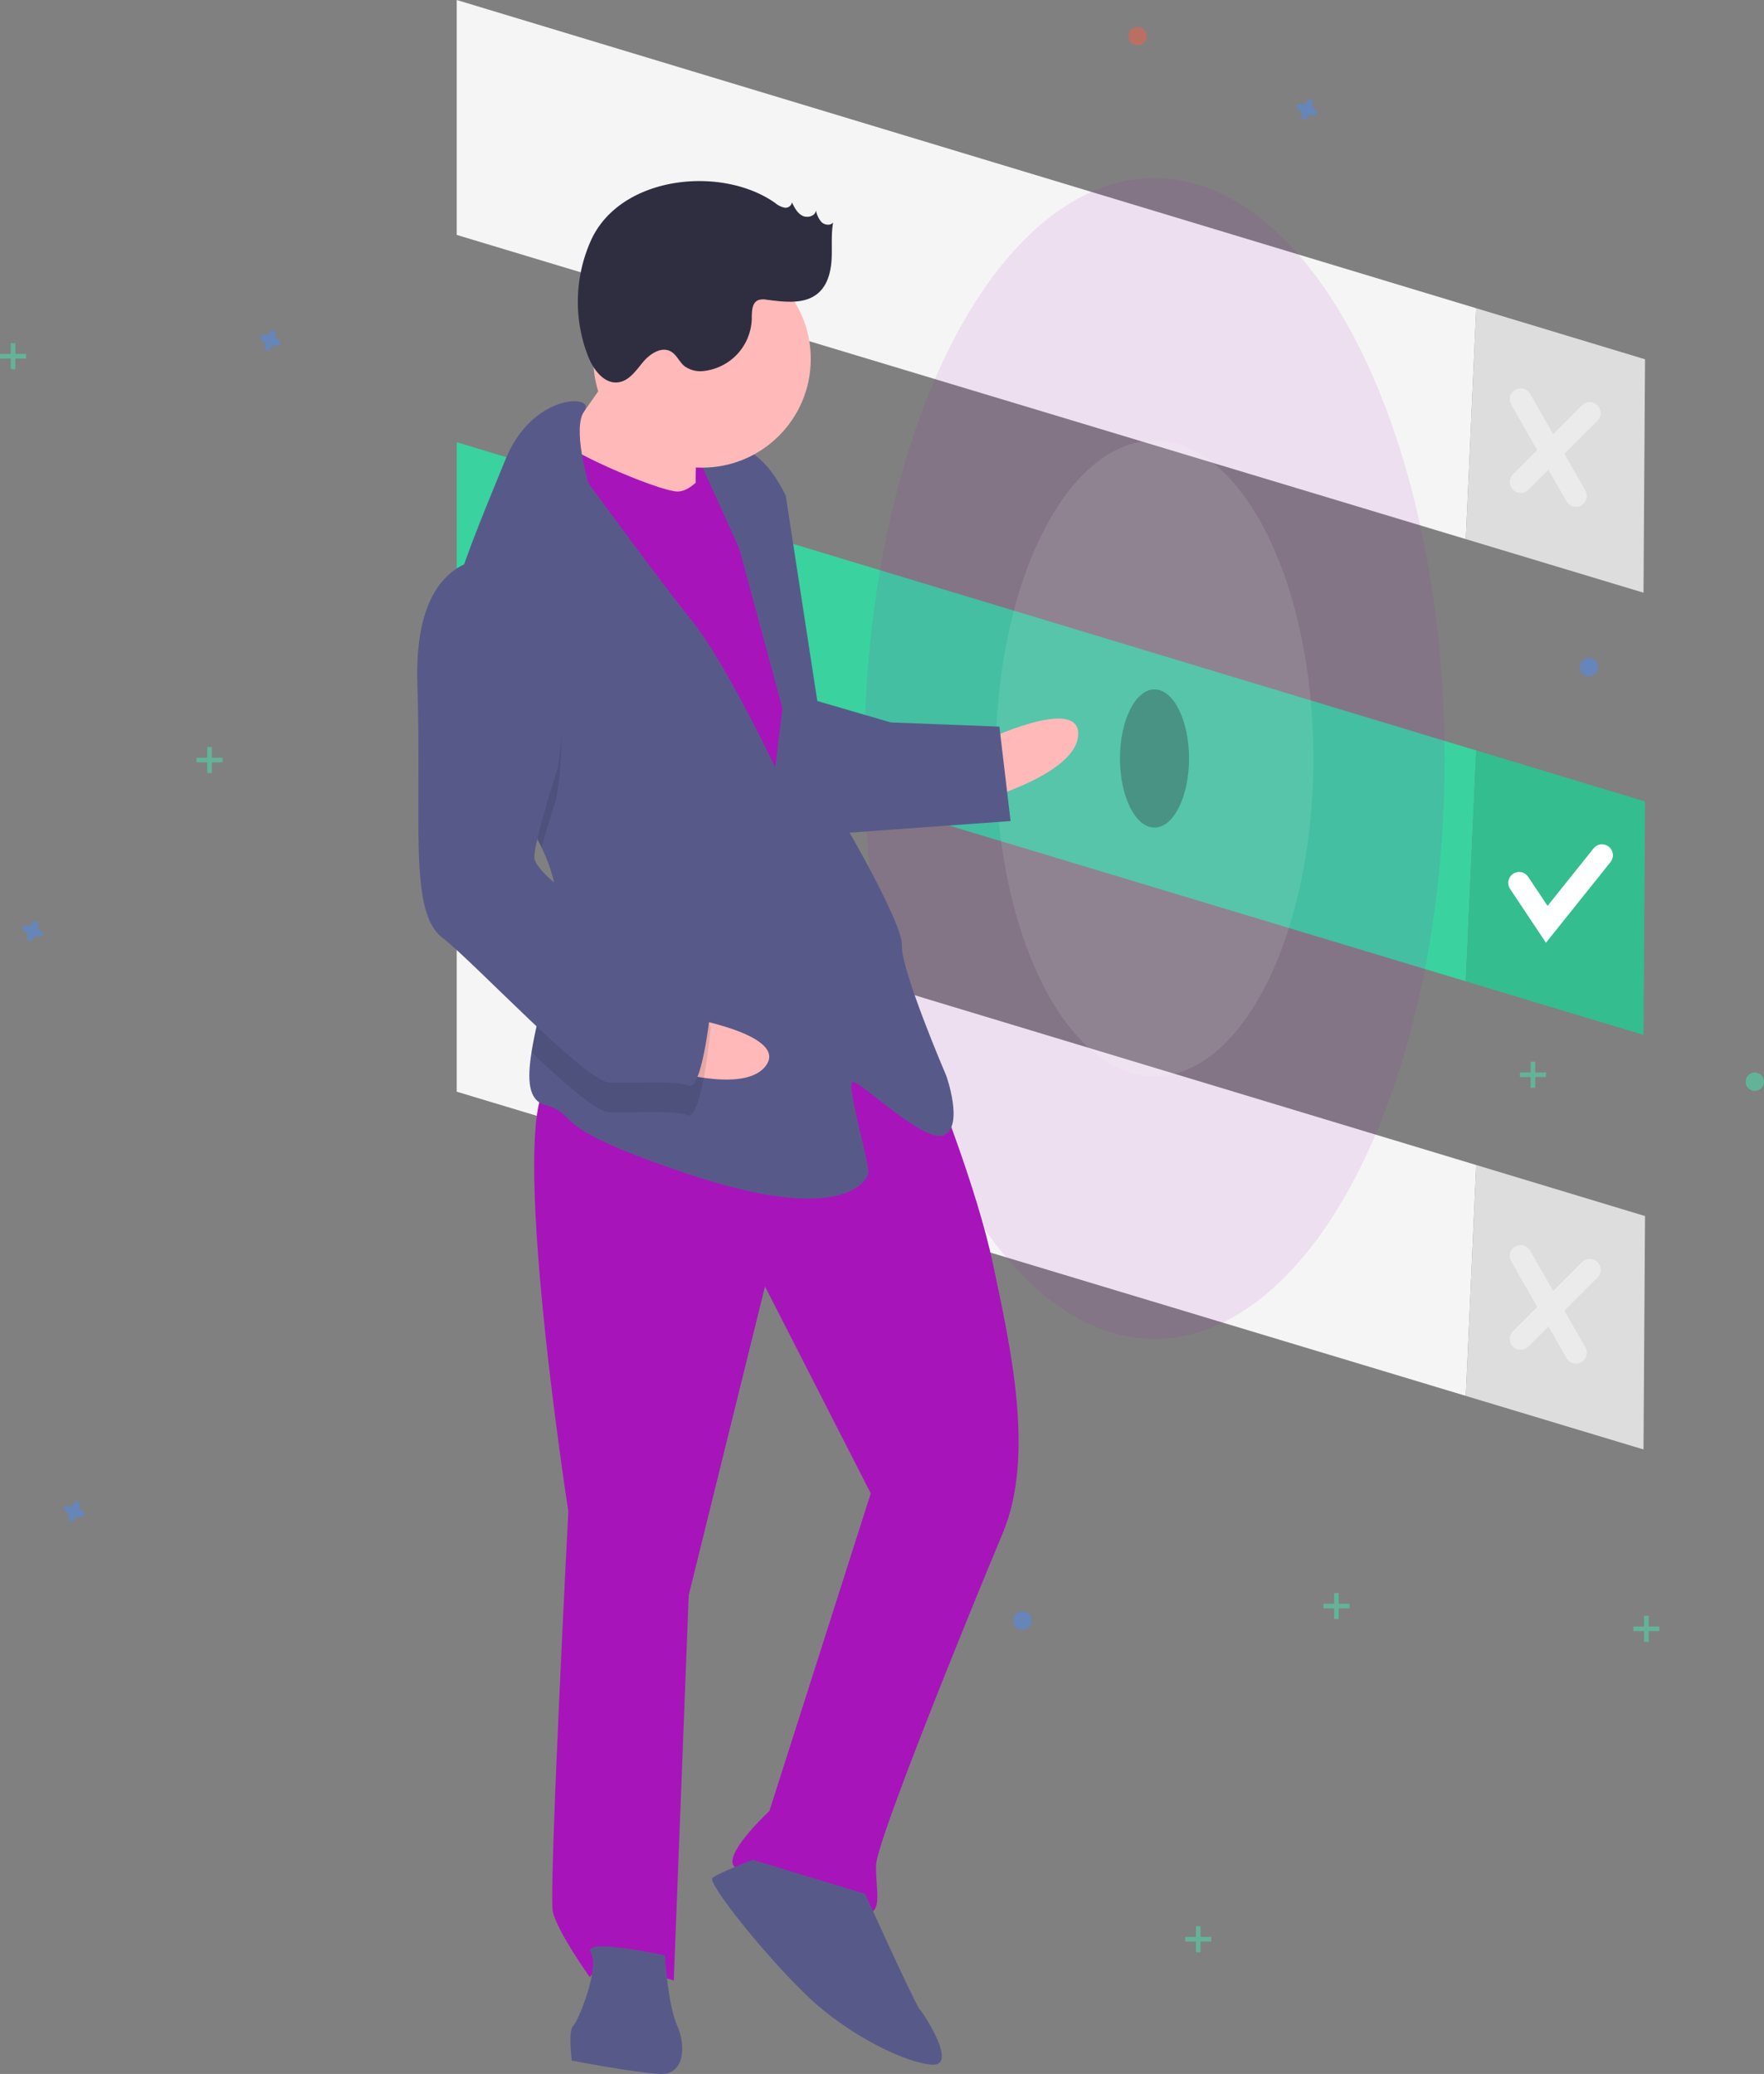 <svg xmlns="http://www.w3.org/2000/svg" id="f9bc2a0f-651a-4336-bfd5-9ca8f57cbc4d" width="567" height="666.546" data-name="Layer 1" viewBox="0 0 567 666.546"><rect x="0" y="0" width="567" height="666.546" fill="#808080" stroke="none"/><title>Choose</title><polygon fill="#f5f5f5" points="528.756 115.473 474.496 99.068 471.159 173.268 528.262 190.48 528.756 115.473"/><polygon fill="#f5f5f5" points="146.808 0 146.808 75.501 471.159 173.268 474.496 99.068 146.808 0"/><polygon points="528.756 115.473 474.496 99.068 471.159 173.268 528.262 190.48 528.756 115.473" opacity=".1"/><polygon fill="#3ad29f" points="528.756 257.593 474.496 241.188 471.159 315.388 528.262 332.601 528.756 257.593"/><polygon fill="#3ad29f" points="146.808 142.12 146.808 217.621 471.159 315.388 474.496 241.188 146.808 142.12"/><polygon points="528.756 257.593 474.496 241.188 471.159 315.388 528.262 332.601 528.756 257.593" opacity=".1"/><polyline fill="none" stroke="#fff" stroke-linecap="round" stroke-miterlimit="10" stroke-width="7" points="488.291 283.747 497.174 297.07 514.939 274.864"/><g opacity=".4"><line x1="488.785" x2="506.55" y1="128.303" y2="159.392" fill="none" stroke="#fff" stroke-linecap="round" stroke-miterlimit="10" stroke-width="7"/><line x1="510.991" x2="488.785" y1="132.744" y2="154.95" fill="none" stroke="#fff" stroke-linecap="round" stroke-miterlimit="10" stroke-width="7"/></g><polygon fill="#f5f5f5" points="528.756 390.83 474.496 374.426 471.159 448.626 528.262 465.838 528.756 390.83"/><polygon fill="#f5f5f5" points="146.808 275.358 146.808 350.859 471.159 448.626 474.496 374.426 146.808 275.358"/><polygon points="528.756 390.83 474.496 374.426 471.159 448.626 528.262 465.838 528.756 390.83" opacity=".1"/><g opacity=".4"><line x1="488.785" x2="506.55" y1="403.661" y2="434.749" fill="none" stroke="#fff" stroke-linecap="round" stroke-miterlimit="10" stroke-width="7"/><line x1="510.991" x2="488.785" y1="408.102" y2="430.308" fill="none" stroke="#fff" stroke-linecap="round" stroke-miterlimit="10" stroke-width="7"/></g><ellipse cx="371.091" cy="243.775" opacity=".3" rx="11.103" ry="22.206"/><ellipse cx="371.091" cy="243.775" fill="#a715ba" opacity=".1" rx="93.266" ry="186.533"/><ellipse cx="371.091" cy="243.775" fill="#fff" opacity=".1" rx="51.074" ry="102.149"/><g opacity=".5"><rect width="1.48" height="8.389" x="3.454" y="110.291" fill="#47e6b1"/><rect width="1.48" height="8.389" x="319.954" y="227.018" fill="#47e6b1" transform="translate(235.407 -206.209) rotate(90)"/></g><g opacity=".5"><rect width="1.48" height="8.389" x="528.454" y="519.291" fill="#47e6b1"/><rect width="1.48" height="8.389" x="844.954" y="636.018" fill="#47e6b1" transform="translate(1169.407 -322.209) rotate(90)"/></g><g opacity=".5"><rect width="1.48" height="8.389" x="491.992" y="341.236" fill="#47e6b1"/><rect width="1.48" height="8.389" x="808.492" y="457.964" fill="#47e6b1" transform="translate(954.89 -463.802) rotate(90)"/></g><g opacity=".5"><rect width="1.48" height="8.389" x="428.828" y="511.978" fill="#47e6b1"/><rect width="1.48" height="8.389" x="745.328" y="628.705" fill="#47e6b1" transform="translate(1062.467 -229.896) rotate(90)"/></g><g opacity=".5"><rect width="1.48" height="8.389" x="384.415" y="619.061" fill="#47e6b1"/><rect width="1.48" height="8.389" x="700.915" y="735.789" fill="#47e6b1" transform="translate(1125.138 -78.399) rotate(90)"/></g><g opacity=".5"><rect width="1.48" height="8.389" x="66.619" y="240.074" fill="#47e6b1"/><rect width="1.48" height="8.389" x="383.119" y="356.802" fill="#47e6b1" transform="translate(428.355 -139.59) rotate(90)"/></g><path fill="#4d8af0" d="M406.16,226.182a1.813,1.813,0,0,1-1.01-2.192.872.872,0,0,0,.039-.201h0a.909.909,0,0,0-1.634-.603h0a.871.871,0,0,0-.101.179,1.813,1.813,0,0,1-2.192,1.01.871.871,0,0,0-.201-.039h0a.909.909,0,0,0-.603,1.634h0a.872.872,0,0,0,.179.101,1.813,1.813,0,0,1,1.01,2.192.872.872,0,0,0-.039.201h0a.909.909,0,0,0,1.634.603h0a.872.872,0,0,0,.101-.179,1.813,1.813,0,0,1,2.192-1.01.872.872,0,0,0,.201.039h0a.909.909,0,0,0,.603-1.634h0A.872.872,0,0,0,406.16,226.182Z" opacity=".5" transform="translate(-316.5 -116.727)"/><path fill="#4d8af0" d="M739.352,151.989a1.813,1.813,0,0,1-1.01-2.192.872.872,0,0,0,.039-.201h0a.909.909,0,0,0-1.634-.603h0a.872.872,0,0,0-.101.179,1.813,1.813,0,0,1-2.192,1.01.872.872,0,0,0-.201-.039h0a.909.909,0,0,0-.603,1.634h0a.871.871,0,0,0,.179.101,1.813,1.813,0,0,1,1.01,2.192.871.871,0,0,0-.039.201h0a.909.909,0,0,0,1.634.603h0a.872.872,0,0,0,.101-.179,1.813,1.813,0,0,1,2.192-1.01.871.871,0,0,0,.201.039h0a.909.909,0,0,0,.603-1.634h0A.872.872,0,0,0,739.352,151.989Z" opacity=".5" transform="translate(-316.5 -116.727)"/><path fill="#4d8af0" d="M329.77,415.997a1.813,1.813,0,0,1-1.01-2.192.871.871,0,0,0,.039-.201h0a.909.909,0,0,0-1.634-.603h0a.871.871,0,0,0-.101.179,1.813,1.813,0,0,1-2.192,1.01.872.872,0,0,0-.201-.039h0a.909.909,0,0,0-.603,1.634h0a.871.871,0,0,0,.179.101,1.813,1.813,0,0,1,1.01,2.192.872.872,0,0,0-.039.201h0a.909.909,0,0,0,1.634.603h0a.871.871,0,0,0,.101-.179,1.813,1.813,0,0,1,2.192-1.01.872.872,0,0,0,.201.039h0a.909.909,0,0,0,.603-1.634h0A.871.871,0,0,0,329.77,415.997Z" opacity=".5" transform="translate(-316.5 -116.727)"/><path fill="#4d8af0" d="M343.093,602.529a1.813,1.813,0,0,1-1.01-2.192.871.871,0,0,0,.039-.201h0a.909.909,0,0,0-1.634-.603h0a.871.871,0,0,0-.101.179,1.813,1.813,0,0,1-2.192,1.01.872.872,0,0,0-.201-.039h0a.909.909,0,0,0-.603,1.634h0a.871.871,0,0,0,.179.101,1.813,1.813,0,0,1,1.01,2.192.872.872,0,0,0-.039.201h0a.909.909,0,0,0,1.634.603h0a.871.871,0,0,0,.101-.179,1.813,1.813,0,0,1,2.192-1.01.871.871,0,0,0,.201.039h0A.909.909,0,0,0,343.272,602.63h0A.871.871,0,0,0,343.093,602.529Z" opacity=".5" transform="translate(-316.5 -116.727)"/><circle cx="248.71" cy="134.471" r="2.961" fill="#f55f44" opacity=".5"/><circle cx="328.653" cy="520.86" r="2.961" fill="#4d8af0" opacity=".5"/><circle cx="510.744" cy="214.414" r="2.961" fill="#4d8af0" opacity=".5"/><circle cx="564.039" cy="347.651" r="2.961" fill="#47e6b1" opacity=".5"/><circle cx="365.663" cy="11.597" r="2.961" fill="#f55f44" opacity=".5"/><rect width="22.242" height="28.597" x="531.968" y="255.181" fill="#a715ba" transform="translate(758.828 443.074) rotate(-177.779)"/><path fill="#ffb9b9" d="M632.79,354.839s30.779-14.706,30.286-2.005S632.051,373.89,632.051,373.89Z" transform="translate(-316.5 -116.727)"/><path fill="#a715ba" d="M615.903,462.3s14.521,35.542,19.886,61.189,13.536,60.942,3.026,85.974-40.392,98.599-40.7,106.537,2.559,15.999-3.791,15.752-40.907-11.126-42.31-15.95,11.79-17.032,11.79-17.032l32.577-102.082L562.393,530.182l-24.516,99.215-4.802,123.828s-23.567-7.274-26.988-1.047c0,0-10.559-14.719-11.9-21.131s4.987-128.591,4.987-128.591-21.632-139.163-4.169-138.486S580.867,422.783,615.903,462.3Z" transform="translate(-316.5 -116.727)"/><path fill="#575a89" d="M594.571,725.401s16.109,35.603,17.635,37.252,12.023,17.955,4.085,17.648-26.68-8.984-40.476-22.239-31.984-36.219-30.335-37.745,12.947-5.858,12.947-5.858Z" transform="translate(-316.5 -116.727)"/><path fill="#575a89" d="M530.208,745.164s.972,15.937,3.901,22.41,2.559,15.999-5.378,15.691-28.453-4.283-28.453-4.283-1.218-9.587.431-11.113,8.676-18.743,5.686-23.628S530.208,745.164,530.208,745.164Z" transform="translate(-316.5 -116.727)"/><path fill="#ffb9b9" d="M518.464,227.981s-16.922,26.373-23.518,32.477,11.962,19.543,11.962,19.543l33.215,4.468s-.418-30.225,1.293-33.338S518.464,227.981,518.464,227.981Z" transform="translate(-316.5 -116.727)"/><path fill="#a715ba" d="M547.335,262.49s-6.843,12.454-13.193,12.208-39.196-14.239-40.599-19.064-10.88,34.557-10.88,34.557L563.035,431.631l19.605-13.549-9.499-83.045-7.802-44.821Z" transform="translate(-316.5 -116.727)"/><path fill="#575a89" d="M490.579,389.073c3.206,6.707,5.208,13.7,4.931,20.86-.012.318-.025.635-.053.952-.761,14.693-6.173,31.686-8.115,44.044-1.409,8.865-1.008,15.336,4.18,16.856,12.577,3.668-1.834,6.289,46.826,22.485s57.152,2.216,57.275-.959-6.891-27.296-5.242-28.822,23.074,19.974,29.548,17.045.739-19.051.739-19.051-14.583-33.954-14.275-41.892-22.089-45.375-22.089-45.375L569.068,276.052s-5.858-12.947-13.734-14.842-14.411,2.621-14.411,2.621L554.103,292.961l13.905,51.417-2.326,18.989s-16.17-34.016-26.791-47.147-33.264-44.218-33.264-44.218-5.286-17.837-1.296-23.168c3.991-5.346-16.647-6.147-25.446,15.771C474.222,276.221,466.65,293.544,461.907,309.673c-4.227,14.289-6.223,27.646-2.036,35.281C466.271,356.618,482.371,371.949,490.579,389.073Z" transform="translate(-316.5 -116.727)"/><path d="M459.871,344.954c6.4,11.664,22.5,26.995,30.708,44.119,2.144-7.723,4.759-15.715,4.759-15.715s10.031-53.669-19.64-67.539a19.858,19.858,0,0,0-13.791,3.853C457.68,323.962,455.683,337.319,459.871,344.954Z" opacity=".1" transform="translate(-316.5 -116.727)"/><path fill="#575a89" d="M577.657,341.572l25.154,7.335,34.926,1.354,3.593,30.348-57.398,4.134S569.596,344.439,577.657,341.572Z" transform="translate(-316.5 -116.727)"/><path fill="#ffb9b9" d="M536.639,443.612s33.652,5.583,25.971,15.71-37.492-.52-37.492-.52Z" transform="translate(-316.5 -116.727)"/><path d="M495.456,410.885c-.761,14.693-6.173,31.686-8.115,44.044,10.72,10.146,20.914,19.095,24.756,19.244,7.938.308,20.7-.787,25.401.985s7.458-28.33,7.458-28.33-2.806-9.648-15.321-14.904C521.187,428.371,504.994,418.728,495.456,410.885Z" opacity=".1" transform="translate(-316.5 -116.727)"/><path fill="#575a89" d="M476.067,296.294s-26.865-4.222-25.414,40.353-2.832,73.027,7.973,81.396,45.903,46.298,53.84,46.606,20.7-.787,25.401.985,7.458-28.33,7.458-28.33-2.806-9.648-15.321-14.904-42.002-23.888-41.756-30.238,7.458-28.33,7.458-28.33S505.738,310.164,476.067,296.294Z" transform="translate(-316.5 -116.727)"/><circle cx="225.654" cy="115.353" r="34.952" fill="#ffb9b9"/><path fill="#2f2e41" d="M565.689,181.983a6.749,6.749,0,0,0,2.939,1.475,2.097,2.097,0,0,0,2.43-1.683c.8,1.658,1.702,3.426,3.335,4.277s4.157.137,4.393-1.689a7.706,7.706,0,0,0,1.774,3.744c1.013.966,2.85,1.21,3.734.125-.715,3.907-.274,7.926-.498,11.892s-1.282,8.171-4.278,10.778c-4.37,3.803-10.941,2.865-16.689,2.144a5.066,5.066,0,0,0-2.615.143c-2.152.917-2.055,3.913-2.084,6.252a17.373,17.373,0,0,1-15.212,16.497,8.709,8.709,0,0,1-6.472-1.58c-1.632-1.383-2.466-3.638-4.336-4.677-3.042-1.69-6.732.775-8.956,3.452s-4.416,5.969-7.862,6.459c-4.557.648-8.028-3.996-9.73-8.272A48.223,48.223,0,0,1,506.518,193.851C516.033,173.11,548.536,169.829,565.689,181.983Z" transform="translate(-316.5 -116.727)"/></svg>